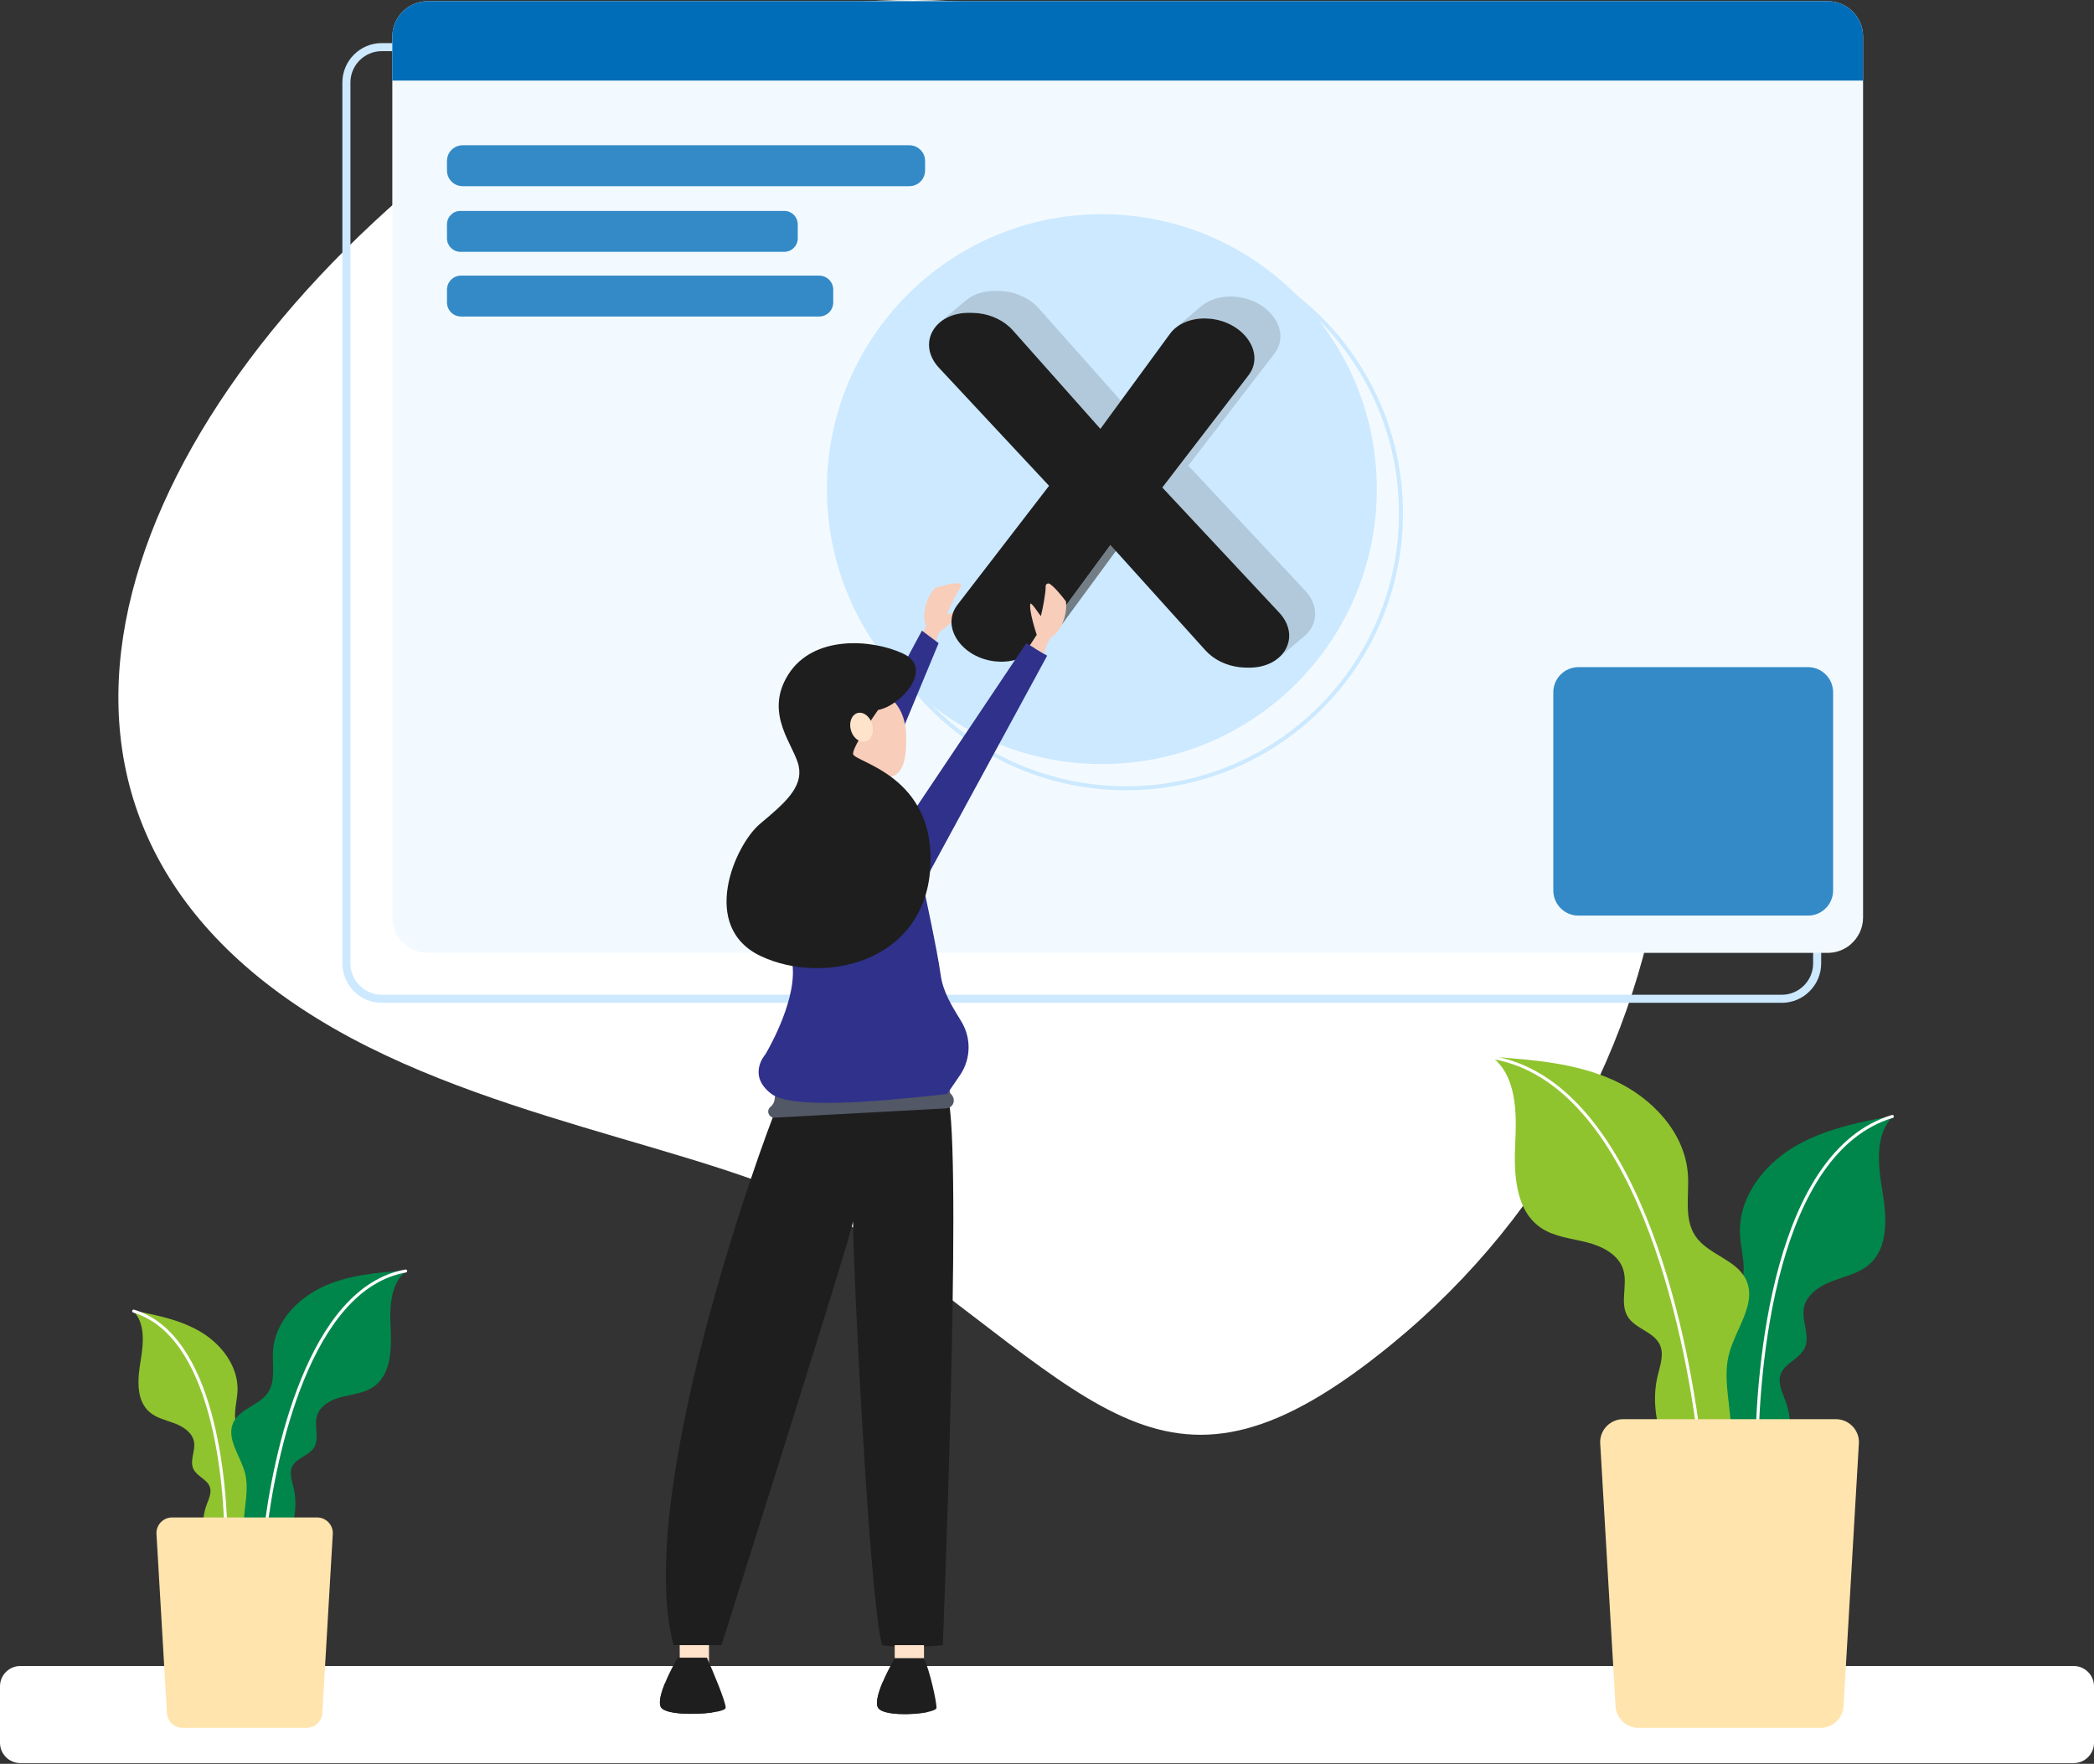 <svg width="520" height="438" viewBox="0 0 520 438" fill="none" xmlns="http://www.w3.org/2000/svg">
<rect x="0" y="0" width="520" height="438" fill="#333333" stroke="none"/>
<path d="M345.672 333.745C288.988 380.172 273.295 347.175 211.191 304.371C185.21 286.464 126.625 280.373 83.158 255.541C-7.077 203.992 26.815 108.451 107.212 42.601C187.609 -23.248 306.165 -11.454 372.014 68.943C437.863 149.34 426.069 267.896 345.672 333.745ZM514.973 437.82H5.027C2.262 437.82 0 435.558 0 432.793V418.743C0 415.978 2.262 413.716 5.027 413.716H514.973C517.738 413.716 520 415.978 520 418.743V432.793C520 435.558 517.738 437.82 514.973 437.82Z" fill="white"/>
<path d="M439.751 374.761C443.138 366.151 446.553 356.582 443.38 347.891C442.609 345.78 441.448 343.545 442.143 341.407C443.083 338.522 446.88 337.491 448.165 334.741C449.578 331.718 447.364 328.155 447.939 324.868C448.523 321.526 451.793 319.36 454.965 318.154C458.136 316.948 461.623 316.22 464.179 313.99C469.096 309.7 468.505 302.02 467.423 295.585C466.34 289.149 465.532 281.555 470.235 277.031C461.582 278.685 452.719 280.419 445.193 285C437.668 289.581 431.646 297.689 432.089 306.487C432.31 310.901 434.057 315.608 432.037 319.539C429.855 323.783 423.983 325.432 422.501 329.969C420.799 335.181 425.881 339.901 427.887 345.005C429.771 349.798 428.879 355.174 429.302 360.307C429.724 365.44 432.417 371.246 437.509 372.013L439.751 374.761Z" fill="#00864A"/>
<path d="M436.245 363.442C436.162 338.399 440.989 285.99 469.923 277.242" stroke="white" stroke-width="0.75" stroke-miterlimit="10" stroke-linecap="round"/>
<path d="M419.581 372.663C414.431 363.048 409.116 352.314 411.634 341.701C412.246 339.123 413.298 336.346 412.189 333.94C410.692 330.69 406.104 330.006 404.221 326.963C402.151 323.618 404.253 319.142 403.127 315.372C401.983 311.539 397.856 309.453 393.977 308.477C390.098 307.502 385.915 307.13 382.615 304.87C376.267 300.524 375.903 291.45 376.284 283.766C376.666 276.082 376.567 267.078 370.438 262.429C380.797 263.175 391.414 263.984 400.855 268.313C410.296 272.642 418.464 281.306 419.156 291.669C419.504 296.868 418.106 302.619 421.014 306.943C424.152 311.612 431.254 312.735 433.614 317.842C436.324 323.711 431.024 329.937 429.377 336.189C427.83 342.06 429.615 348.232 429.826 354.301C430.038 360.369 427.685 367.538 421.827 369.137L419.581 372.663Z" fill="#90C42F"/>
<path d="M422.128 358.926C418.779 329.593 405.914 268.893 370.832 262.633" stroke="white" stroke-width="0.75" stroke-miterlimit="10" stroke-linecap="round"/>
<path d="M452.109 429.066H406.883C403.741 429.066 401.17 426.496 401.17 423.353L397.361 358.133C397.361 354.991 399.932 352.42 403.074 352.42H455.917C459.059 352.42 461.63 354.991 461.63 358.133L457.822 423.353C457.821 426.496 455.251 429.066 452.109 429.066Z" fill="#FFE4AD"/>
<path d="M53.758 392.05C51.45 386.181 49.122 379.659 51.285 373.735C51.81 372.296 52.602 370.773 52.127 369.316C51.487 367.349 48.898 366.647 48.023 364.773C47.06 362.712 48.569 360.284 48.178 358.043C47.779 355.765 45.55 354.289 43.389 353.467C41.227 352.645 38.85 352.149 37.108 350.629C33.757 347.704 34.16 342.47 34.897 338.084C35.635 333.697 36.186 328.521 32.98 325.438C38.879 326.565 44.92 327.746 50.049 330.869C55.178 333.992 59.283 339.518 58.981 345.515C58.829 348.524 57.639 351.732 59.016 354.411C60.503 357.304 64.505 358.428 65.515 361.52C66.675 365.073 63.212 368.29 61.844 371.769C60.56 375.035 61.168 378.7 60.88 382.199C60.592 385.697 58.757 389.655 55.286 390.177L53.758 392.05Z" fill="#90C42F"/>
<path d="M56.148 384.336C56.205 367.268 52.915 331.545 33.193 325.583" stroke="white" stroke-width="0.75" stroke-miterlimit="10" stroke-linecap="round"/>
<path d="M67.507 390.62C71.017 384.066 74.64 376.75 72.924 369.516C72.506 367.759 71.789 365.866 72.545 364.226C73.566 362.011 76.693 361.545 77.977 359.471C79.388 357.191 77.955 354.14 78.722 351.57C79.502 348.957 82.315 347.536 84.959 346.871C87.603 346.206 90.454 345.952 92.703 344.412C97.03 341.45 97.278 335.265 97.018 330.028C96.758 324.79 96.826 318.653 101.004 315.484C93.943 315.993 86.706 316.544 80.271 319.495C73.836 322.446 68.269 328.351 67.797 335.415C67.56 338.958 68.513 342.878 66.531 345.825C64.392 349.008 59.551 349.773 57.943 353.254C56.095 357.254 59.708 361.498 60.831 365.759C61.885 369.761 60.668 373.968 60.524 378.104C60.38 382.24 61.984 387.126 65.976 388.217L67.507 390.62Z" fill="#00864A"/>
<path d="M65.769 381.259C68.052 361.265 76.821 319.892 100.733 315.625" stroke="white" stroke-width="0.75" stroke-miterlimit="10" stroke-linecap="round"/>
<path d="M45.336 429.065H76.161C78.303 429.065 80.055 427.313 80.055 425.171L82.651 380.717C82.651 378.576 80.899 376.823 78.757 376.823H42.74C40.598 376.823 38.846 378.575 38.846 380.717L41.442 425.171C41.442 427.313 43.194 429.065 45.336 429.065Z" fill="#FFE4AD"/>
<path d="M451.25 20.471V239.248C451.25 244.074 447.305 248.024 442.479 248.024H94.799C89.973 248.024 86.023 244.074 86.023 239.248V20.471C86.023 15.645 89.973 11.7 94.799 11.7H442.479C447.305 11.7 451.25 15.645 451.25 20.471Z" stroke="#CCE9FF" stroke-width="2" stroke-miterlimit="10"/>
<path d="M462.652 9.068V227.845C462.652 230.478 461.475 232.852 459.625 234.459C459.35 234.708 459.055 234.931 458.749 235.138C457.354 236.076 455.675 236.621 453.881 236.621H106.202C104.408 236.621 102.729 236.076 101.334 235.138C98.981 233.557 97.426 230.872 97.426 227.845V9.068C97.426 4.242 101.376 0.297 106.202 0.297H453.881C458.707 0.297 462.652 4.242 462.652 9.068Z" fill="#F3FAFF"/>
<path d="M273.628 189.745C311.337 189.745 341.905 159.176 341.905 121.468C341.905 83.76 311.337 53.191 273.628 53.191C235.92 53.191 205.352 83.76 205.352 121.468C205.352 159.176 235.92 189.745 273.628 189.745Z" fill="#CCE9FF"/>
<path d="M279.624 195.741C317.333 195.741 347.901 165.173 347.901 127.464C347.901 89.756 317.333 59.188 279.624 59.188C241.916 59.188 211.348 89.756 211.348 127.464C211.348 165.173 241.916 195.741 279.624 195.741Z" stroke="#CCE9FF" stroke-miterlimit="10"/>
<path d="M232.042 160.085L233.235 156.975C233.235 156.975 238.563 153.153 239.056 151.59C238.636 151.286 235.856 152.473 235.132 152.589C235.787 150.957 237.393 147.414 238.514 145.911C238.84 145.474 238.56 144.846 238.016 144.827C236.537 144.777 234.005 145.449 232.222 146.002C229.37 149.056 229.037 153.935 229.992 155.267C229.195 157.382 227.902 159.726 227.902 159.726L232.042 160.085Z" fill="#F8CDBA"/>
<path d="M228.938 156.605L233.085 159.716L223.495 182.783L219.074 174.984L228.938 156.605Z" fill="#2F318B"/>
<path d="M262.388 156.471L255.938 161.909C256.425 161.497 256.859 161.039 257.228 160.537L263.678 155.099C263.309 155.6 262.876 156.059 262.388 156.471Z" fill="#FCAD00"/>
<path d="M275.747 135.334L282.197 129.896L263.677 155.101L257.227 160.538L275.747 135.334Z" fill="#737D85"/>
<g opacity="0.55">
<path opacity="0.55" d="M249.323 72.336C248.949 72.296 248.571 72.271 248.193 72.262L247.405 72.244C244.246 72.169 241.646 73.107 239.855 74.617L233.404 80.055C235.195 78.545 237.795 77.608 240.954 77.683L241.742 77.7C242.121 77.71 242.497 77.734 242.873 77.774C246.243 78.128 249.429 79.673 251.5 82.008L273.259 106.494L279.71 101.055L257.951 76.57C255.88 74.234 252.694 72.69 249.323 72.336ZM324.104 146.674L295.09 115.629L316.485 87.779C320.724 82.261 315.358 74.593 307.088 73.724C306.695 73.682 306.296 73.656 305.88 73.646C302.911 73.574 300.195 74.459 298.301 76.055L291.85 81.494C293.744 79.897 296.46 79.013 299.43 79.084C299.846 79.095 300.245 79.121 300.637 79.162C308.907 80.031 314.273 87.7 310.034 93.217L288.639 121.067L317.653 152.112C321.288 156.004 320.713 160.666 317.444 163.421L323.895 157.983C327.163 155.227 327.739 150.565 324.104 146.674Z" fill="#737D85"/>
</g>
<path d="M300.637 79.16C308.907 80.029 314.273 87.697 310.034 93.215L288.639 121.065L317.653 152.11C323.281 158.134 318.817 166.003 309.894 165.791L309.076 165.77C308.696 165.761 308.316 165.737 307.94 165.697C304.6 165.346 301.442 163.823 299.366 161.525L275.747 135.332L257.227 160.536C255.427 162.984 252.097 164.404 248.36 164.315C247.956 164.305 247.556 164.279 247.164 164.238C238.891 163.368 233.525 155.697 237.772 150.176L260.512 120.639L233.193 91.354C227.573 85.331 232.036 77.469 240.956 77.681L241.744 77.699C242.122 77.708 242.499 77.733 242.874 77.772C246.245 78.126 249.431 79.671 251.502 82.007L273.261 106.492L290.552 82.874C292.351 80.418 295.689 78.992 299.43 79.082C299.846 79.093 300.245 79.119 300.637 79.16ZM193.169 274.273C189.022 284.122 157.402 371.208 167.251 408.531C178.136 408.531 179.173 408.531 179.173 408.531C179.173 408.531 211.83 305.375 211.83 303.302C211.83 314.706 215.977 398.682 219.087 408.531C225.308 409.567 234.12 408.531 234.12 408.531C234.12 408.531 238.785 292.935 235.675 273.755C219.087 271.682 193.169 274.273 193.169 274.273Z" fill="#1E1E1E"/>
<path d="M234.863 275.248L192.367 277.544C190.896 277.623 190.191 275.766 191.344 274.849C191.964 274.356 192.33 273.62 192.385 272.829C192.453 271.829 192.787 271.052 193.886 270.993L234.514 268.798C235.87 268.725 235.801 269.661 235.833 270.947C235.839 271.227 235.957 271.495 236.161 271.688C236.9 272.393 237.099 273.553 236.513 274.39C236.165 274.888 235.617 275.208 234.863 275.248Z" fill="#525866"/>
<path d="M227.805 200.073L254.854 159.716L260.038 162.826L229.195 219.587C229.195 219.587 232.802 236.144 233.601 242.136C234.172 246.416 236.627 250.224 238.719 253.648C241.22 257.741 241.122 262.918 238.455 266.904C236.763 269.435 235.156 271.683 235.156 271.683C229.454 272.202 197.834 276.349 191.614 271.683C185.393 267.018 190.058 261.834 190.058 261.834C190.058 261.834 197.468 249.597 196.873 240.424C196.279 231.251 194.724 206.369 194.724 206.369L227.805 200.073Z" fill="#2F318B"/>
<path d="M255.75 160.253L257.447 157.643C257.447 157.643 255.373 151.422 255.892 149.867C256.41 149.867 257.965 152.459 258.483 152.977C258.91 151.271 259.688 147.46 259.661 145.585C259.653 145.04 260.248 144.695 260.7 145C261.927 145.826 263.584 147.856 264.704 149.349C265.222 153.496 262.63 157.643 261.075 158.161C259.52 160.234 259.313 162.391 259.313 162.391L255.75 160.253Z" fill="#F8CDBA"/>
<path d="M168.785 408.532L168.806 413.198H176.063V408.532H168.785Z" fill="#FFE3CA"/>
<path d="M222.178 408.532L222.198 413.198H229.456V408.532H222.178Z" fill="#FFE3CA"/>
<path d="M232.565 424.084C232.565 424.504 231.627 424.883 230.227 425.168C226.417 425.935 219.186 425.976 218.051 424.084C217.341 422.903 218.139 420.228 219.217 417.677C220.498 414.64 222.177 411.768 222.177 411.768H229.455C231.01 415.272 232.565 422.529 232.565 424.084ZM180.21 424.084C180.21 424.566 178.811 424.986 176.836 425.261C172.45 425.868 165.214 425.748 164.141 423.96C163.472 422.845 164.141 420.42 165.12 418.014C166.416 414.816 168.267 411.644 168.267 411.644H175.545C177.1 415.148 180.21 422.529 180.21 424.084Z" fill="#1E1E1E"/>
<path d="M176.836 425.26C172.45 425.866 165.214 425.747 164.141 423.959C163.472 422.844 164.141 420.418 165.12 418.013C166.225 417.417 167.479 417.085 168.806 417.085C173.202 417.085 176.779 420.734 176.836 425.26ZM230.227 425.166C226.417 425.934 219.186 425.975 218.051 424.083C217.341 422.901 218.139 420.226 219.217 417.676C220.14 417.292 221.146 417.085 222.198 417.085C226.568 417.085 230.119 420.682 230.227 425.166Z" fill="#1E1E1E"/>
<path d="M225.049 183.043C225.049 188.939 224.347 193.092 219.606 193.092C214.866 193.092 208.721 188.73 208.721 182.834C208.721 176.937 212.563 172.157 217.304 172.157C222.044 172.157 225.049 177.147 225.049 183.043Z" fill="#F8CDBA"/>
<path d="M218.051 176.304C223.753 175.267 232.047 165.936 224.271 162.308C216.496 158.679 201.981 157.642 195.761 167.491C189.541 177.34 197.316 185.116 198.353 190.299C199.39 195.483 194.983 199.371 188.763 204.555C182.543 209.738 173.471 230.214 189.022 237.471C204.573 244.728 229.455 239.026 231.01 215.699C232.565 192.373 211.83 189.263 211.83 187.189C211.83 185.116 218.051 176.304 218.051 176.304Z" fill="#1E1E1E"/>
<path d="M214.953 184.108C216.411 183.692 217.142 181.778 216.586 179.834C216.03 177.891 214.398 176.653 212.94 177.07C211.482 177.487 210.751 179.401 211.307 181.344C211.863 183.288 213.495 184.525 214.953 184.108Z" fill="#FFE3CA"/>
<path d="M462.652 9.068V20.016H97.426V9.068C97.426 4.242 101.376 0.297 106.202 0.297H453.881C458.707 0.297 462.652 4.242 462.652 9.068ZM225.845 46.225H114.875C112.748 46.225 111.007 44.485 111.007 42.357V39.953C111.007 37.826 112.748 36.085 114.875 36.085H225.846C227.973 36.085 229.714 37.826 229.714 39.953V42.357C229.713 44.485 227.973 46.225 225.845 46.225ZM194.78 62.522H114.32C112.498 62.522 111.007 61.031 111.007 59.209V55.695C111.007 53.873 112.498 52.382 114.32 52.382H194.78C196.602 52.382 198.093 53.873 198.093 55.695V59.209C198.093 61.031 196.602 62.522 194.78 62.522ZM203.428 78.591H114.484C112.571 78.591 111.007 77.027 111.007 75.114V71.927C111.007 70.015 112.571 68.451 114.484 68.451H203.429C205.341 68.451 206.906 70.015 206.906 71.927V75.114C206.905 77.027 205.341 78.591 203.428 78.591ZM448.983 227.363H391.962C388.541 227.363 385.742 224.563 385.742 221.142V171.897C385.742 168.476 388.541 165.677 391.962 165.677H448.983C452.404 165.677 455.203 168.476 455.203 171.897V221.142C455.203 224.563 452.404 227.363 448.983 227.363Z" fill="#006DB8"/>
<path opacity="0.2" d="M225.846 46.227H114.876C112.748 46.227 111.008 44.486 111.008 42.359V39.955C111.008 37.828 112.748 36.087 114.876 36.087H225.846C227.974 36.087 229.715 37.828 229.715 39.955V42.359C229.714 44.486 227.973 46.227 225.846 46.227ZM194.781 62.524H114.321C112.499 62.524 111.008 61.033 111.008 59.211V55.697C111.008 53.875 112.499 52.384 114.321 52.384H194.781C196.603 52.384 198.094 53.875 198.094 55.697V59.211C198.094 61.033 196.603 62.524 194.781 62.524ZM203.429 78.593H114.485C112.572 78.593 111.008 77.029 111.008 75.116V71.929C111.008 70.017 112.572 68.453 114.485 68.453H203.43C205.342 68.453 206.906 70.017 206.906 71.929V75.116C206.906 77.029 205.341 78.593 203.429 78.593ZM448.984 227.365H391.963C388.542 227.365 385.743 224.565 385.743 221.144V171.899C385.743 168.478 388.542 165.679 391.963 165.679H448.984C452.405 165.679 455.204 168.478 455.204 171.899V221.144C455.204 224.565 452.405 227.365 448.984 227.365Z" fill="white"/>
</svg>